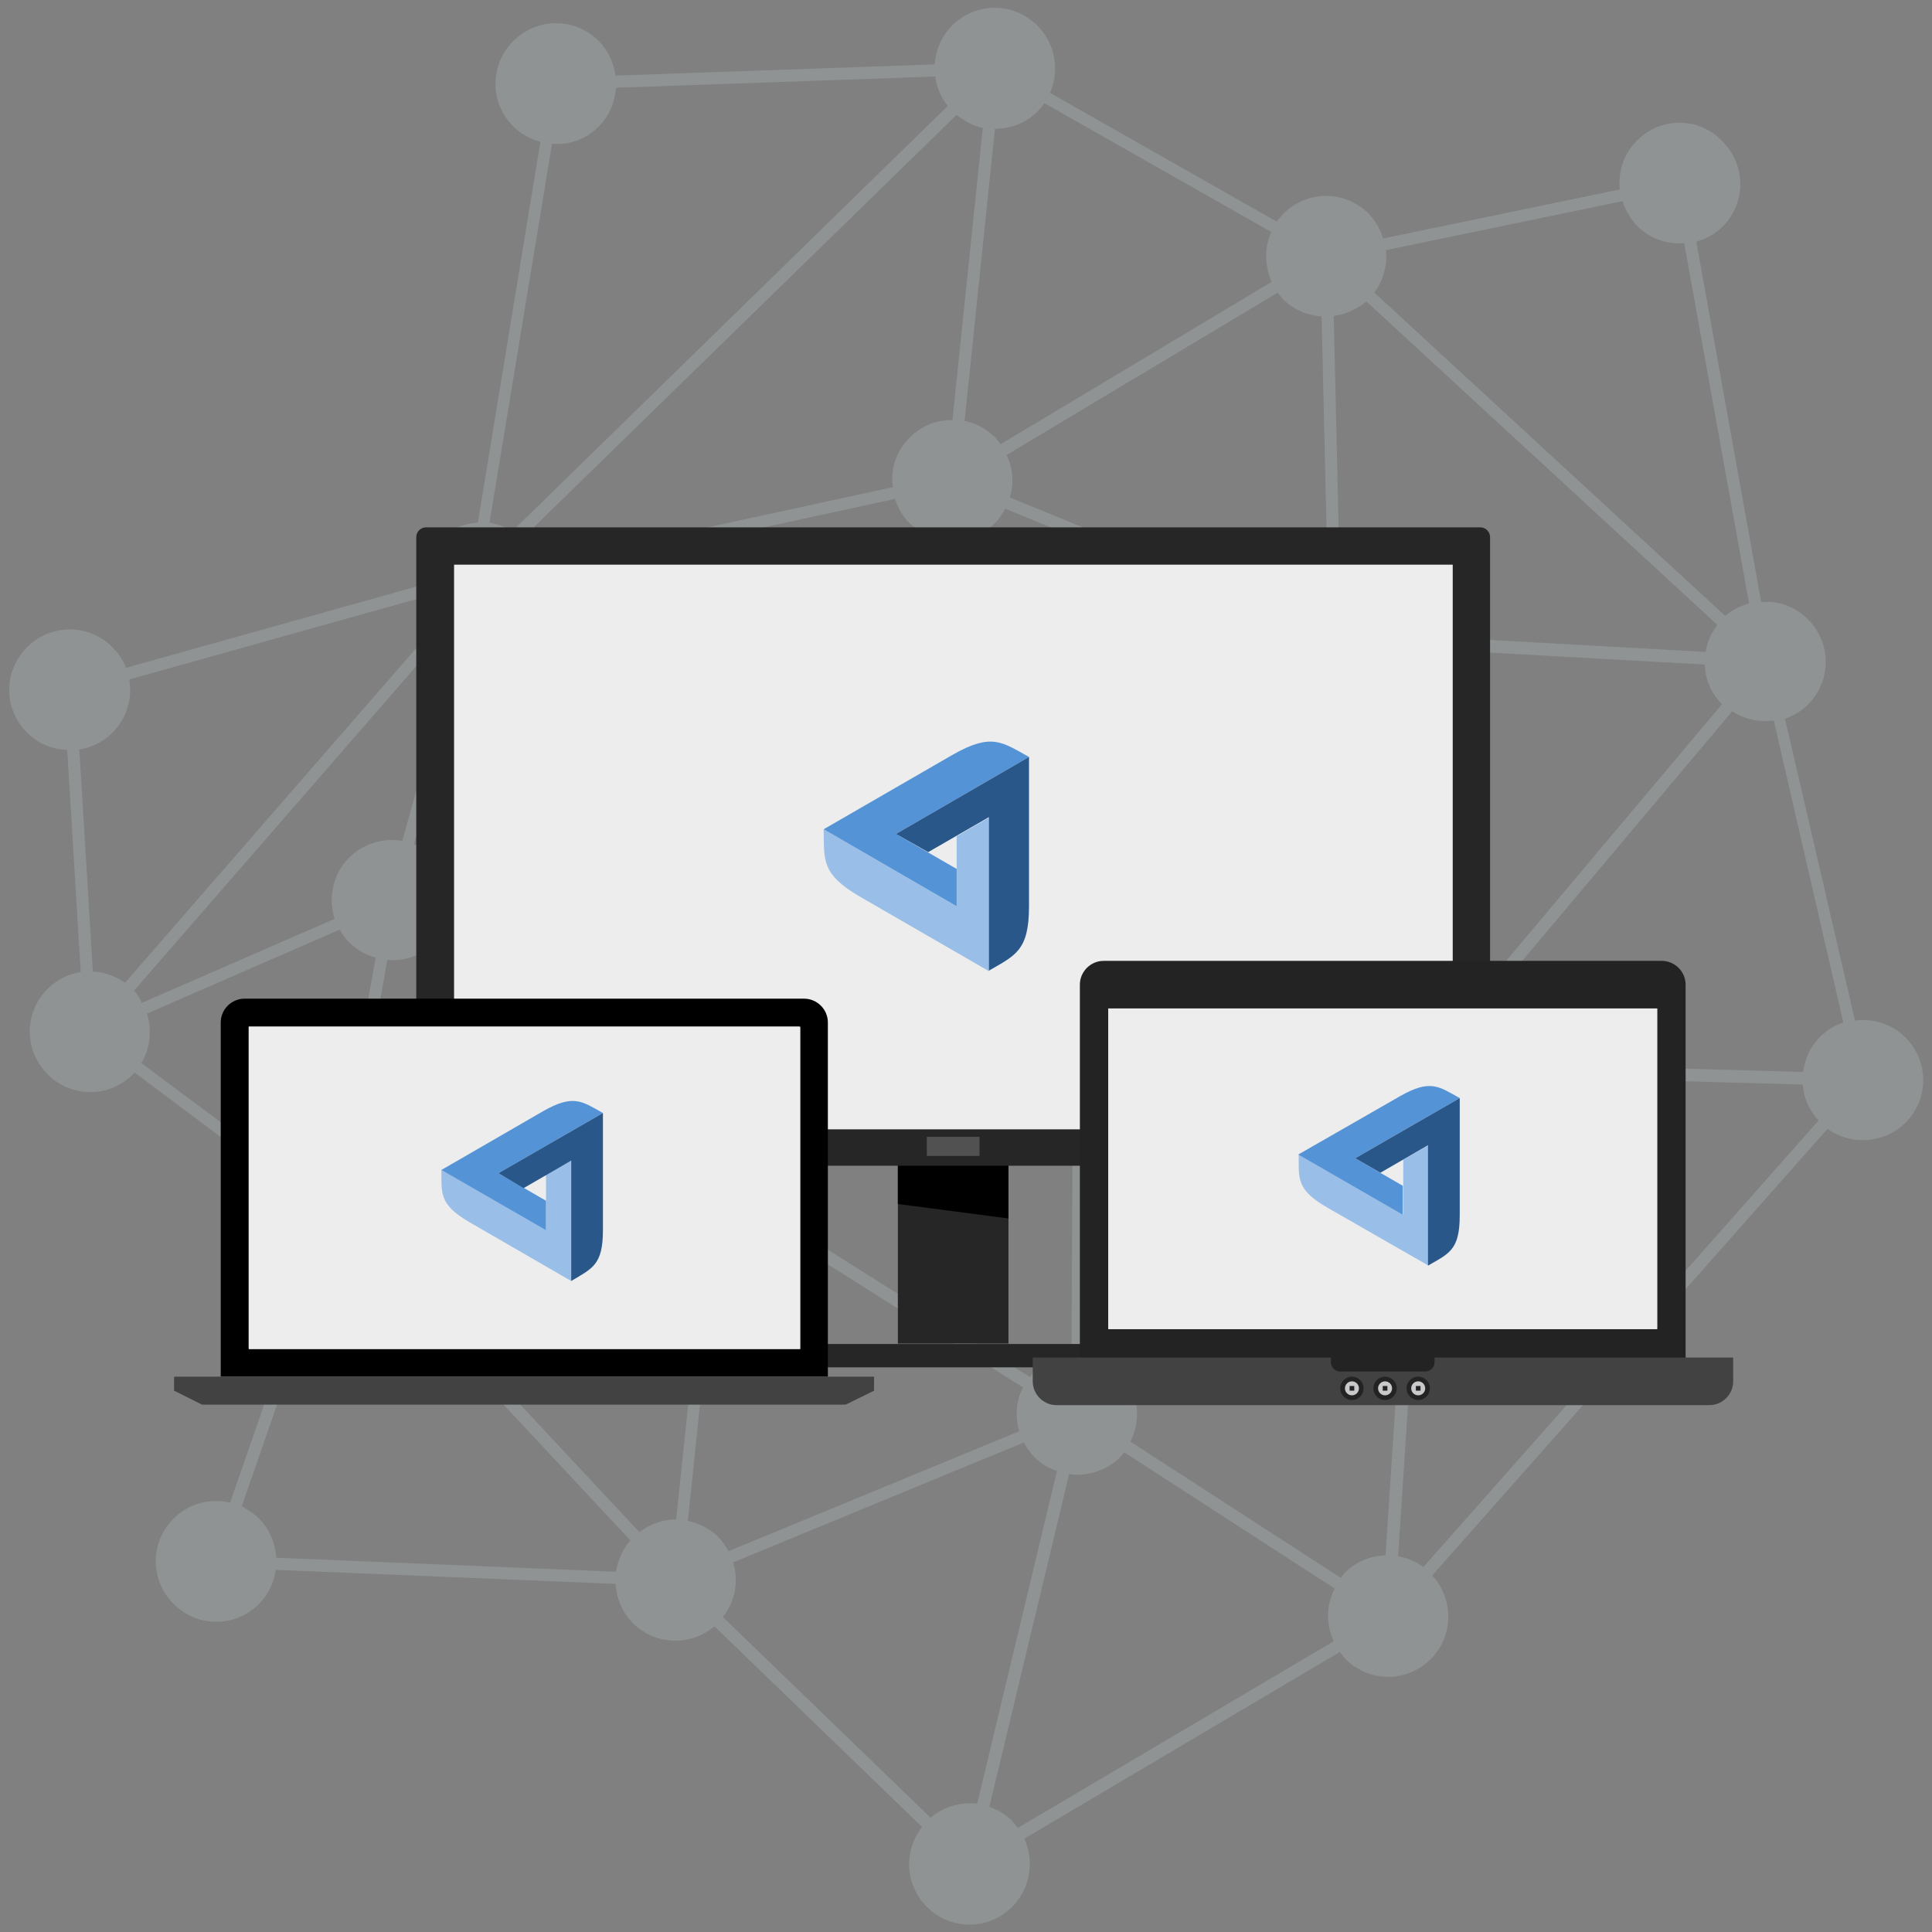 <?xml version="1.0" encoding="utf-8"?>
<!-- Generator: Adobe Illustrator 21.1.0, SVG Export Plug-In . SVG Version: 6.00 Build 0)  -->
<svg version="1.1" id="Layer_1" xmlns="http://www.w3.org/2000/svg" xmlns:xlink="http://www.w3.org/1999/xlink" x="0px" y="0px"
	 viewBox="0 0 414 414" style="enable-background:new 0 0 414 414;" xml:space="preserve">
<rect x="0" y="0" width="414" height="414" fill="#808080" stroke="none"/>
<style type="text/css">
	.st0{opacity:0.2;fill:#D1E3E8;enable-background:new    ;}
	.st1{fill:#262626;}
	.st2{fill:#515151;}
	.st3{fill:#EDEDED;}
	.st4{fill:#232323;}
	.st5{fill:#FFFFFF;}
	.st6{fill:#424242;}
	.st7{fill:#C9C9CC;}
	.st8{fill:#99BEE7;}
	.st9{fill:#5593D7;}
	.st10{fill:#29578A;}
</style>
<g>
	<g>
		<path id="XMLID_2693_" class="st0" d="M350.8,30.1c-2.9,2.9-4.1,6.7-3.7,10.5l-50.7,10.5c-0.6-1.9-1.6-3.7-3.1-5.3
			c-5.1-5.1-13.2-5.1-18.3,0c-0.5,0.5-1,1.1-1.4,1.7L225,19.9c2.1-4.7,1.2-10.5-2.7-14.4c-5.1-5.1-13.2-5.1-18.3,0
			c-2.3,2.3-3.5,5.3-3.7,8.3l-68.4,2.4c-0.4-2.7-1.5-5.3-3.6-7.4c-5.1-5.1-13.2-5.1-18.3,0c-5.1,5.1-5.1,13.2,0,18.3
			c1.7,1.7,3.7,2.7,5.8,3.3L102.4,112c-3.1,0.2-6.1,1.4-8.4,3.7c-2.7,2.7-3.9,6.2-3.7,9.7L27,143.1c-0.6-1.6-1.6-3.1-2.9-4.4
			c-5.1-5.1-13.2-5.1-18.3,0s-5.1,13.2,0,18.3c2.4,2.4,5.5,3.6,8.6,3.7l2.9,47.6c-2.6,0.4-5.1,1.6-7.1,3.6c-5.1,5.1-5.1,13.2,0,18.3
			s13.2,5.1,18.3,0c0.1-0.1,0.2-0.3,0.3-0.4L61,253.9c-3,5-2.4,11.5,1.9,15.8c1.1,1.1,2.4,1.9,3.7,2.6L49.3,322
			c-4.2-1-8.8,0.1-12.1,3.4c-5.1,5.1-5.1,13.2,0,18.3s13.2,5.1,18.3,0c2.1-2.1,3.2-4.7,3.6-7.3l72.8,3c0.2,3,1.4,6.1,3.7,8.4
			c4.8,4.8,12.4,5,17.5,0.7l44.5,43c-4,5.1-3.7,12.4,1,17.1c5.1,5.1,13.2,5.1,18.3,0c3.9-3.9,4.8-9.8,2.6-14.6l67.6-40
			c0.4,0.5,0.8,1,1.2,1.5c5.1,5.1,13.2,5.1,18.3,0c4.9-4.9,5-12.8,0.3-17.9l84.7-95.7c5.1,3.6,12.1,3.2,16.7-1.3
			c5.1-5.1,5.1-13.2,0-18.3c-2.9-2.9-6.9-4.1-10.8-3.6l-15-64.7c1.8-0.6,3.5-1.6,4.9-3c5.1-5.1,5.1-13.2,0-18.3
			c-2.8-2.8-6.4-4-10-3.7l-13.9-77.2c2-0.6,4-1.6,5.6-3.2c5.1-5.1,5.1-13.2,0-18.3C364.1,25,355.9,25,350.8,30.1z M312.4,218.2
			c-2.6-1.8-5.7-2.5-8.7-2.2l-13.9-67.1c1.9-0.6,3.8-1.6,5.3-3.1c2-2,3.2-4.5,3.6-7.1l66.6,3.7c0.1,3.1,1.3,6.1,3.7,8.5L312.4,218.2
			z M389.7,240.1L305,335.8c-1.6-1.2-3.5-2-5.4-2.3l6-91.8c3.2-0.1,6.3-1.3,8.7-3.7c2.1-2.1,3.3-4.8,3.6-7.5l68.4,1.9
			C386.5,235.1,387.6,237.9,389.7,240.1z M199.4,389.5l-44.5-43c2.7-3.4,3.4-7.7,2.2-11.7l62.3-25.7c0.6,1.1,1.3,2.1,2.2,3.1
			c1.4,1.4,3.1,2.4,4.9,3l-17.1,71.3C205.9,386.1,202.3,387.1,199.4,389.5z M28.7,212.3l66.9-76.9c0.9,0.6,1.8,1.1,2.7,1.5
			l-12.1,43.3c-4-0.7-8.3,0.5-11.4,3.6c-3.5,3.5-4.5,8.6-3.1,13.1l-41.3,18C30,213.9,29.4,213,28.7,212.3z M205,24.6
			c1.7,1.4,3.6,2.4,5.6,2.8L204.1,90c-3.3,0-6.7,1.2-9.2,3.8c-2.9,2.9-4.1,6.8-3.6,10.6l-76,16.5c-0.6-1.9-1.6-3.7-3.1-5.2
			c-0.1-0.1-0.2-0.2-0.3-0.3L205,24.6z M283.2,67.8l1.3,56c-2.8,0.3-5.4,1.5-7.6,3.6c-0.9,0.9-1.6,2-2.2,3.1l-58.3-23.9
			c0.9-3,0.7-6.3-0.7-9.1l58.1-34.8c0.4,0.5,0.7,1,1.2,1.5C277.3,66.4,280.2,67.6,283.2,67.8z M238.9,293.1c-2-1.6-4.4-2.6-6.8-2.8
			l0.3-58.2c2.9-0.3,5.7-1.5,7.9-3.7c1.8-1.8,2.9-3.9,3.4-6.2l48.5,6.2c-0.1,3,0.9,6.1,3,8.6L238.9,293.1z M147.4,325.9l6.1-58.6
			c3.3,0,6.7-1.2,9.2-3.8c0.4-0.4,0.7-0.8,1-1.2l55.5,35c-1.5,3-1.7,6.3-0.8,9.4l-62.3,25.7c-0.6-1.1-1.3-2.1-2.2-3.1
			C152.1,327.6,149.8,326.4,147.4,325.9z M82.8,253.5l74.8-60.3c0,0,0,0,0.1,0.1c1.6,1.6,3.5,2.6,5.5,3.2l-8.5,45.1
			c-3.7-0.3-7.4,0.9-10.2,3.7c-2.4,2.4-3.7,5.6-3.8,8.8l-56,4.3C84.4,256.7,83.8,255,82.8,253.5z M88.7,180.9l12.1-43.3
			c3.7,0.6,7.7-0.4,10.7-3l44.9,41.8c-1.8,2.3-2.7,5.1-2.7,7.9l-57.1,6.1c-0.5-2.4-1.7-4.7-3.5-6.5
			C91.9,182.5,90.4,181.5,88.7,180.9z M229.6,290.2c-2.9,0.3-5.7,1.5-7.9,3.7c-0.4,0.4-0.7,0.8-1,1.2l-55.5-35
			c1.5-3.1,1.8-6.6,0.7-9.9l54.2-24.6c0.6,1,1.2,1.9,2,2.7c2.2,2.2,5,3.4,7.8,3.7L229.6,290.2z M175.9,193.3
			c0.6-0.6,1.1-1.2,1.5-1.9l41.8,22.8c-1.2,2.9-1.3,6.2-0.3,9.1l-54.2,24.6c-0.6-1-1.2-1.9-2-2.7c-1.6-1.6-3.5-2.6-5.5-3.2l8.5-45.1
			C169.3,197.3,173.1,196.1,175.9,193.3z M222,210.1c-0.6,0.6-1.1,1.2-1.5,1.9l-41.8-22.8c1.1-2.7,1.3-5.7,0.5-8.6l95.5-38.1
			c0.6,1.1,1.3,2.2,2.3,3.2c0.3,0.3,0.7,0.5,1,0.8l-40.7,61.4C232.3,205.3,226.1,206,222,210.1z M273.7,140.1l-95.5,38.1
			c-0.6-1.1-1.3-2.2-2.3-3.2c-0.8-0.8-1.7-1.4-2.6-2l26.6-57.9c4.5,1.5,9.7,0.6,13.3-3c0.9-0.9,1.6-2,2.2-3.1l58.3,23.9
			C273,135.2,273,137.7,273.7,140.1z M197.5,114l-26.6,57.9c-4.3-1.5-9.1-0.6-12.7,2.5l-44.9-41.8c2.1-2.7,2.9-6,2.5-9.2l76-16.5
			c0.6,1.9,1.6,3.7,3.1,5.2C195.7,112.8,196.6,113.5,197.5,114z M295.9,219.6c-1.8,1.8-2.9,3.9-3.4,6.2l-48.5-6.2
			c0.1-3.4-1.1-6.9-3.8-9.5c-0.3-0.3-0.7-0.5-1-0.8l40.7-61.4c2.3,1.2,4.8,1.7,7.3,1.4l13.9,67.1
			C299.3,217.1,297.5,218.1,295.9,219.6z M93.2,202.1c2.5-2.5,3.8-5.9,3.8-9.2l57.1-6.1c0.3,1.6,0.9,3.1,1.8,4.4l-74.8,60.3
			c0,0,0,0-0.1-0.1c-1.6-1.6-3.6-2.7-5.6-3.2l7.6-42.5C86.7,206,90.4,204.8,93.2,202.1z M81.7,269.1c2.1-2.3,3.1-5.2,3.2-8.2l56-4.3
			c0.4,2.5,1.6,4.9,3.6,6.9c1.9,1.9,4.1,3,6.5,3.5l-6.1,58.6c-2.8,0-5.5,0.9-7.9,2.7L81.7,269.1z M240.8,294.9l56.2-56.1
			c1.8,1.4,3.8,2.4,5.9,2.7l-6,91.8c-3.2,0.1-6.3,1.3-8.7,3.7c-0.3,0.3-0.6,0.7-0.9,1.1l-45.1-29.2
			C244.5,304.5,244.1,299,240.8,294.9z M365.5,139.7l-66.6-3.7c-0.1-3.1-1.4-6.2-3.7-8.6c-2.3-2.3-5.2-3.5-8.1-3.7l-1.3-56
			c2.5-0.3,4.9-1.4,7-3.1l75.2,69.3C366.7,135.6,365.8,137.6,365.5,139.7z M272.4,49.7c-1.5,3.4-1.4,7.3,0.1,10.7l-58.1,34.8
			c-0.4-0.5-0.7-1-1.2-1.5c-1.9-1.9-4.1-3-6.5-3.5l6.5-62.6c3.3,0,6.7-1.2,9.2-3.8c0.5-0.5,1-1.1,1.4-1.7L272.4,49.7z M128.3,27.1
			c2.3-2.3,3.5-5.3,3.7-8.3l68.4-2.4c0.3,2.3,1.2,4.4,2.7,6.3l-93.3,91.1c-1.5-0.9-3.2-1.5-4.9-1.8l13.4-81.2
			C121.9,31.1,125.6,29.9,128.3,27.1z M90.6,128c0.5,2.1,1.5,4,3.1,5.7l-66.9,76.9c-2.1-1.5-4.5-2.3-6.9-2.4L17,160.6
			c2.6-0.4,5.1-1.6,7.1-3.6c3.1-3.1,4.3-7.4,3.6-11.4L90.6,128z M30.3,227.8c1.9-3.2,2.3-7.1,1.2-10.6l41.3-18c0.6,1,1.2,2,2.1,2.8
			c1.6,1.6,3.6,2.7,5.6,3.2l-7.6,42.5c-3.6-0.3-7.3,0.9-10.1,3.7c-0.1,0.1-0.2,0.3-0.3,0.4L30.3,227.8z M69,273.2
			c3.7,0.9,7.6,0.1,10.8-2.3l55.3,59.2c-1.7,1.9-2.7,4.3-3.1,6.7l-72.8-3c-0.2-3-1.4-6.1-3.7-8.4c-1.1-1.1-2.4-1.9-3.7-2.6L69,273.2
			z M218.1,391.7c-0.4-0.5-0.8-1-1.2-1.5c-1.4-1.4-3.1-2.4-4.9-3l17.1-71.3c3.9,0.5,7.9-0.7,10.9-3.6c0.3-0.3,0.6-0.7,0.9-1.1
			l45.1,29.2c-1.8,3.5-1.9,7.7-0.2,11.3L218.1,391.7z M395,219.1c-1.8,0.6-3.5,1.6-5,3.1c-2.1,2.1-3.3,4.8-3.6,7.5l-68.4-1.9
			c-0.2-2.9-1.4-5.7-3.5-8l56.7-67.4c2.7,1.8,5.9,2.4,8.9,2L395,219.1z M374.8,129.3c-1.8,0.5-3.6,1.4-5.1,2.7l-75.2-69.3
			c2-2.7,2.8-5.9,2.5-9.1l50.7-10.5c0.6,1.9,1.6,3.7,3.1,5.3c2.8,2.8,6.5,4,10.1,3.7L374.8,129.3z"/>
	</g>
	<g>
		<g>
			<g>
				<rect x="192.4" y="228.2" class="st1" width="23.7" height="59.7"/>
				<rect x="167.3" y="288" class="st1" width="74" height="5"/>
				<g>
					<path class="st1" d="M317.2,249.8H91.3c-1.1,0-2.1-0.9-2.1-2.1V115.1c0-1.1,0.9-2.1,2.1-2.1h225.9c1.1,0,2.1,0.9,2.1,2.1v132.7
						C319.3,248.9,318.3,249.8,317.2,249.8z"/>
					<rect x="198.6" y="243.6" class="st2" width="11.3" height="4.1"/>
					<polygon points="216.1,261.1 192.4,258 192.4,249.8 216.1,249.8 					"/>
					<rect x="97.3" y="121" class="st3" width="214" height="121"/>
				</g>
			</g>
		</g>
		<g>
			<g>
				<g>
					<path class="st4" d="M361.1,294.9H231.4V211c0-2.8,2.3-5.1,5.1-5.1h119.6c2.8,0,5.1,2.3,5.1,5.1v83.9H361.1z"/>
					<rect x="237.5" y="216.1" class="st5" width="117.6" height="68.7"/>
					<rect x="237.5" y="216.1" class="st3" width="117.6" height="68.7"/>
					<path class="st6" d="M307.4,290.9v1c0,1.1-0.9,2-2,2h-18.2c-1.1,0-2-0.9-2-2v-1h-63.9v5.1c0,2.8,2.3,5.1,5.1,5.1h139.9
						c2.8,0,5.1-2.3,5.1-5.1v-5.1H307.4z"/>
					<ellipse class="st4" cx="289.7" cy="297.5" rx="2.5" ry="2.5"/>
					<ellipse class="st4" cx="296.8" cy="297.5" rx="2.5" ry="2.5"/>
					<ellipse class="st4" cx="303.9" cy="297.5" rx="2.5" ry="2.5"/>
					<circle class="st7" cx="303.9" cy="297.5" r="1.5"/>
					<circle class="st7" cx="296.8" cy="297.5" r="1.5"/>
					<circle class="st7" cx="289.7" cy="297.5" r="1.5"/>
					<rect x="289.2" y="297" class="st4" width="1" height="1"/>
					<rect x="296.3" y="297" class="st4" width="1" height="1"/>
					<rect x="303.4" y="297" class="st4" width="1" height="1"/>
				</g>
			</g>
		</g>
		<g>
			<g>
				<path d="M177.3,295h-130v-75.9c0-2.8,2.3-5.1,5.1-5.1h119.9c2.8,0,5.1,2.3,5.1,5.1V295H177.3z"/>
				<rect x="53.3" y="220" class="st5" width="118" height="69"/>
				<polygon class="st6" points="181.2,301 43.3,301 37.3,298 37.3,295 187.3,295 187.3,298 				"/>
				<rect x="53.3" y="220" class="st3" width="118.2" height="69.1"/>
			</g>
		</g>
		<g>
			<g>
				<path class="st8" d="M306.1,245.4v25.8l-21.8-12.5l0,0c-6.5-3.8-6-6.1-6-11.3l22.4,12.9v-11.8L306.1,245.4z"/>
				<path class="st9" d="M300.6,260.3l-22.4-12.9l21.8-12.5l0,0c6.5-3.7,8.3-2.1,12.8,0.4l-22.4,12.9l10.2,5.9V260.3z"/>
				<path class="st10" d="M290.4,248.2l22.4-12.9v25.1l0,0c0,7.5-2.3,8.2-6.8,10.8v-25.8l-10.2,5.9L290.4,248.2z"/>
			</g>
			<g>
				<path class="st8" d="M122.4,248.7v25.8l-21.8-12.6l0,0c-6.5-3.8-6-6.1-6-11.3l22.4,12.9v-11.8L122.4,248.7z"/>
				<path class="st9" d="M117,263.6l-22.4-12.9l21.8-12.6l0,0c6.5-3.7,8.3-2.1,12.8,0.4l-22.4,12.9l10.2,5.9
					C117,257.3,117,263.6,117,263.6z"/>
				<path class="st10" d="M106.8,251.4l22.4-12.9v25.1l0,0c0,7.5-2.3,8.2-6.8,10.9v-25.8l-10.2,5.9L106.8,251.4z"/>
			</g>
			<g>
				<path class="st8" d="M211.9,175.2v32.9l-27.7-16l0,0c-8.2-4.8-7.6-7.7-7.7-14.4l28.5,16.5v-15L211.9,175.2z"/>
				<path class="st9" d="M205,194.2l-28.5-16.5l27.7-16l0,0c8.3-4.7,10.5-2.7,16.3,0.5L192,178.7l13,7.5V194.2z"/>
				<path class="st10" d="M192,178.7l28.5-16.5v32l0,0c0,9.5-2.9,10.5-8.6,13.8v-32.9l-13,7.5L192,178.7z"/>
			</g>
		</g>
	</g>
</g>
</svg>
